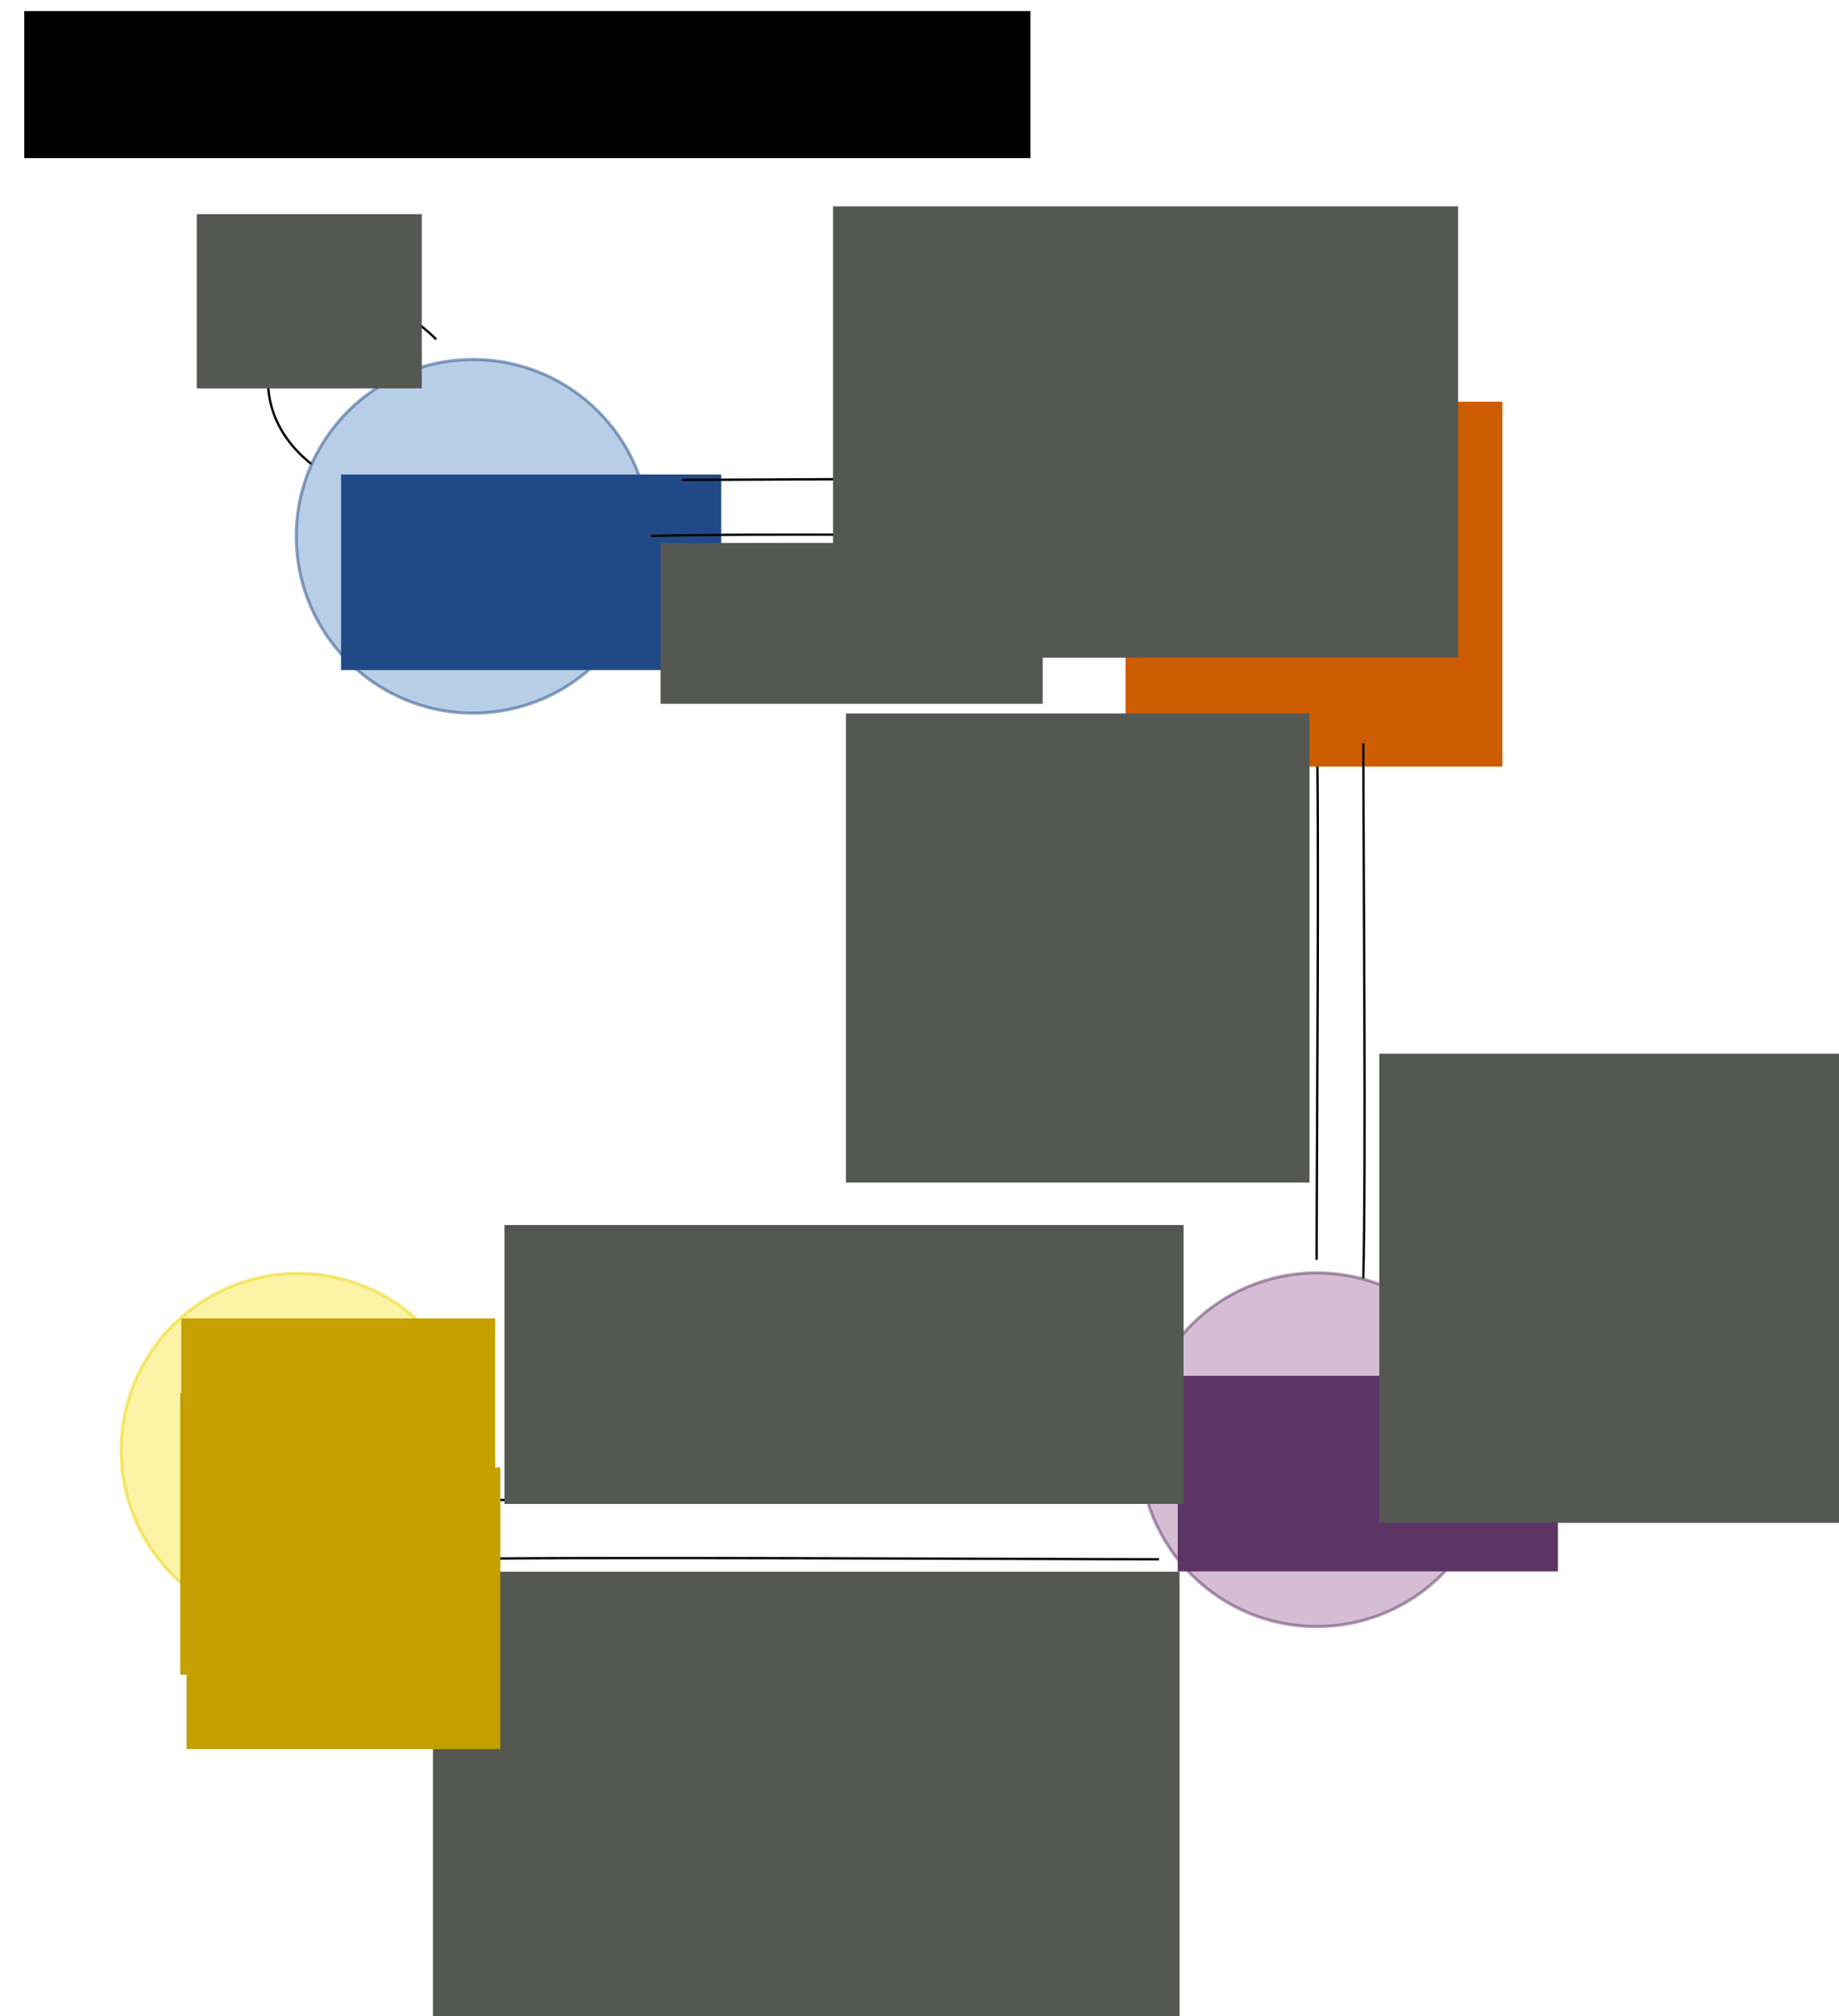 <?xml version="1.0" encoding="UTF-8" standalone="no"?>
<!-- Created with Inkscape (http://www.inkscape.org/) -->

<svg
   xmlns:dc="http://purl.org/dc/elements/1.1/"
   xmlns:cc="http://creativecommons.org/ns#"
   xmlns:rdf="http://www.w3.org/1999/02/22-rdf-syntax-ns#"
   xmlns:svg="http://www.w3.org/2000/svg"
   xmlns="http://www.w3.org/2000/svg"
   xmlns:sodipodi="http://sodipodi.sourceforge.net/DTD/sodipodi-0.dtd"
   xmlns:inkscape="http://www.inkscape.org/namespaces/inkscape"
   width="201.688mm"
   height="221.056mm"
   viewBox="0 0 201.688 221.056"
   version="1.1"
   id="svg8"
   inkscape:version="0.92.2 (unknown)"
   sodipodi:docname="Similarity Bot.svg"
   inkscape:export-filename="/home/caiosba/Meedan/Documentos/check-similarity-bot.png"
   inkscape:export-xdpi="125.93365"
   inkscape:export-ydpi="125.93365">
  <defs
     id="defs2">
    <marker
       inkscape:stockid="Arrow1Mend"
       orient="auto"
       refY="0"
       refX="0"
       id="marker7212"
       style="overflow:visible"
       inkscape:isstock="true">
      <path
         id="path7210"
         d="M 0,0 5,-5 -12.5,0 5,5 Z"
         style="fill:#000000;fill-opacity:1;fill-rule:evenodd;stroke:#000000;stroke-width:1pt;stroke-opacity:1"
         transform="matrix(-0.4,0,0,-0.4,-4,0)"
         inkscape:connector-curvature="0" />
    </marker>
    <marker
       inkscape:isstock="true"
       style="overflow:visible"
       id="marker5399"
       refX="0"
       refY="0"
       orient="auto"
       inkscape:stockid="Arrow1Mend">
      <path
         transform="matrix(-0.4,0,0,-0.4,-4,0)"
         style="fill:#000000;fill-opacity:1;fill-rule:evenodd;stroke:#000000;stroke-width:1pt;stroke-opacity:1"
         d="M 0,0 5,-5 -12.5,0 5,5 Z"
         id="path5397"
         inkscape:connector-curvature="0" />
    </marker>
    <marker
       inkscape:stockid="Arrow1Mend"
       orient="auto"
       refY="0"
       refX="0"
       id="marker4903"
       style="overflow:visible"
       inkscape:isstock="true"
       inkscape:collect="always">
      <path
         id="path4901"
         d="M 0,0 5,-5 -12.5,0 5,5 Z"
         style="fill:#000000;fill-opacity:1;fill-rule:evenodd;stroke:#000000;stroke-width:1pt;stroke-opacity:1"
         transform="matrix(-0.4,0,0,-0.4,-4,0)"
         inkscape:connector-curvature="0" />
    </marker>
    <marker
       inkscape:isstock="true"
       style="overflow:visible"
       id="marker4732"
       refX="0"
       refY="0"
       orient="auto"
       inkscape:stockid="Arrow1Mend">
      <path
         transform="matrix(-0.4,0,0,-0.4,-4,0)"
         style="fill:#000000;fill-opacity:1;fill-rule:evenodd;stroke:#000000;stroke-width:1pt;stroke-opacity:1"
         d="M 0,0 5,-5 -12.5,0 5,5 Z"
         id="path4730"
         inkscape:connector-curvature="0" />
    </marker>
    <marker
       inkscape:stockid="Arrow1Mend"
       orient="auto"
       refY="0"
       refX="0"
       id="marker4362"
       style="overflow:visible"
       inkscape:isstock="true"
       inkscape:collect="always">
      <path
         id="path4360"
         d="M 0,0 5,-5 -12.5,0 5,5 Z"
         style="fill:#000000;fill-opacity:1;fill-rule:evenodd;stroke:#000000;stroke-width:1pt;stroke-opacity:1"
         transform="matrix(-0.4,0,0,-0.4,-4,0)"
         inkscape:connector-curvature="0" />
    </marker>
    <marker
       inkscape:isstock="true"
       style="overflow:visible"
       id="marker2188"
       refX="0"
       refY="0"
       orient="auto"
       inkscape:stockid="Arrow1Mend"
       inkscape:collect="always">
      <path
         transform="matrix(-0.4,0,0,-0.4,-4,0)"
         style="fill:#000000;fill-opacity:1;fill-rule:evenodd;stroke:#000000;stroke-width:1pt;stroke-opacity:1"
         d="M 0,0 5,-5 -12.5,0 5,5 Z"
         id="path2186"
         inkscape:connector-curvature="0" />
    </marker>
    <marker
       inkscape:isstock="true"
       style="overflow:visible"
       id="marker1780"
       refX="0"
       refY="0"
       orient="auto"
       inkscape:stockid="Arrow1Mend">
      <path
         transform="matrix(-0.4,0,0,-0.4,-4,0)"
         style="fill:#000000;fill-opacity:1;fill-rule:evenodd;stroke:#000000;stroke-width:1pt;stroke-opacity:1"
         d="M 0,0 5,-5 -12.5,0 5,5 Z"
         id="path1778"
         inkscape:connector-curvature="0" />
    </marker>
    <marker
       inkscape:stockid="Arrow1Mend"
       orient="auto"
       refY="0"
       refX="0"
       id="Arrow1Mend"
       style="overflow:visible"
       inkscape:isstock="true"
       inkscape:collect="always">
      <path
         id="path860"
         d="M 0,0 5,-5 -12.5,0 5,5 Z"
         style="fill:#000000;fill-opacity:1;fill-rule:evenodd;stroke:#000000;stroke-width:1pt;stroke-opacity:1"
         transform="matrix(-0.4,0,0,-0.4,-4,0)"
         inkscape:connector-curvature="0" />
    </marker>
  </defs>
  <sodipodi:namedview
     id="base"
     pagecolor="#ffffff"
     bordercolor="#666666"
     borderopacity="1.0"
     inkscape:pageopacity="0.0"
     inkscape:pageshadow="2"
     inkscape:zoom="1.0796092"
     inkscape:cx="381.14196"
     inkscape:cy="417.74377"
     inkscape:document-units="mm"
     inkscape:current-layer="layer1"
     showgrid="false"
     inkscape:window-width="1855"
     inkscape:window-height="1056"
     inkscape:window-x="65"
     inkscape:window-y="24"
     inkscape:window-maximized="1"
     fit-margin-top="0"
     fit-margin-left="0"
     fit-margin-right="0"
     fit-margin-bottom="0" />
  <g
     inkscape:label="Camada 1"
     inkscape:groupmode="layer"
     id="layer1"
     transform="translate(-2.672,-3.062)">
    <path
       style="fill:none;stroke:#000000;stroke-width:0.256;stroke-linecap:butt;stroke-linejoin:miter;stroke-miterlimit:4;stroke-dasharray:none;stroke-opacity:1;marker-end:url(#Arrow1Mend)"
       d="M 36.824,53.944 C 25.161,44.712 36.972,27.17 50.51,40.258"
       id="path849"
       inkscape:connector-curvature="0"
       sodipodi:nodetypes="cc" />
    <path
       style="fill:none;stroke:#000000;stroke-width:0.256;stroke-linecap:butt;stroke-linejoin:miter;stroke-miterlimit:4;stroke-dasharray:none;stroke-opacity:1;marker-end:url(#marker4362)"
       d="m 147.064,81.522 c 0.317,11.734 0.009,47.293 0.009,59.666"
       id="path4358"
       inkscape:connector-curvature="0"
       sodipodi:nodetypes="cc" />
    <circle
       style="opacity:0.5;fill:#ad7fa8;fill-opacity:1;stroke:#5c3566;stroke-width:0.341;stroke-linecap:round;stroke-linejoin:round;stroke-miterlimit:10;stroke-dasharray:none;stroke-dashoffset:0;stroke-opacity:1"
       id="path815"
       cx="147.073"
       cy="162.021"
       r="19.388" />
    <circle
       r="19.388"
       cy="61.867"
       cx="54.553"
       id="circle825"
       style="opacity:0.5;fill:#729fcf;fill-opacity:1;stroke:#204a87;stroke-width:0.341;stroke-linecap:round;stroke-linejoin:round;stroke-miterlimit:10;stroke-dasharray:none;stroke-dashoffset:0;stroke-opacity:1" />
    <flowRoot
       transform="matrix(0.312,0,0,0.312,20.223,-23.53)"
       style="font-style:normal;font-weight:normal;font-size:40px;line-height:1.25;font-family:sans-serif;letter-spacing:0px;word-spacing:0px;fill:#204a87;fill-opacity:1;stroke:none"
       id="flowRoot833"
       xml:space="preserve"><flowRegion
         style="fill:#204a87"
         id="flowRegion829"><rect
           style="fill:#204a87"
           y="251.994"
           x="63.635"
           height="68.726"
           width="133.633"
           id="rect827" /></flowRegion><flowPara
         style="font-style:normal;font-variant:normal;font-weight:normal;font-stretch:normal;font-family:'Netto OT';-inkscape-font-specification:'Netto OT';fill:#204a87"
         id="flowPara831">Check</flowPara></flowRoot>    <g
       id="g1766"
       transform="matrix(0.968,0,0,0.968,3.261,-17.662)">
      <circle
         r="20.036"
         cy="82.185"
         cx="148.614"
         id="circle835"
         style="opacity:0.5;fill:#fcaf3e;fill-opacity:1;stroke:#ce5c00;stroke-width:0.353;stroke-linecap:round;stroke-linejoin:round;stroke-miterlimit:10;stroke-dasharray:none;stroke-dashoffset:0;stroke-opacity:1" />
      <flowRoot
         transform="matrix(0.322,0,0,0.322,106.426,-14.23)"
         style="font-style:normal;font-weight:normal;font-size:40px;line-height:1.25;font-family:sans-serif;letter-spacing:0px;word-spacing:0px;fill:#ce5c00;fill-opacity:1;stroke:none"
         id="flowRoot843"
         xml:space="preserve"><flowRegion
           style="fill:#ce5c00"
           id="flowRegion839"><rect
             style="fill:#ce5c00"
             y="251.994"
             x="63.635"
             height="128.338"
             width="132.587"
             id="rect837" /></flowRegion><flowPara
           style="font-style:normal;font-variant:normal;font-weight:normal;font-stretch:normal;font-family:'Netto OT';-inkscape-font-specification:'Netto OT';text-align:center;text-anchor:middle;fill:#ce5c00"
           id="flowPara841">Check </flowPara><flowPara
           id="flowPara847"
           style="font-style:normal;font-variant:normal;font-weight:normal;font-stretch:normal;font-family:'Netto OT';-inkscape-font-specification:'Netto OT';text-align:center;text-anchor:middle;fill:#ce5c00">Bot</flowPara><flowPara
           id="flowPara845"
           style="font-style:normal;font-variant:normal;font-weight:normal;font-stretch:normal;font-family:'Netto OT';-inkscape-font-specification:'Netto OT';text-align:center;text-anchor:middle;fill:#ce5c00">(JS</flowPara></flowRoot>    </g>
    <flowRoot
       xml:space="preserve"
       id="flowRoot1757"
       style="font-style:normal;font-weight:normal;font-size:40px;line-height:1.25;font-family:sans-serif;letter-spacing:0px;word-spacing:0px;fill:#555753;fill-opacity:1;stroke:none"
       transform="matrix(0.082,0,0,0.082,19.034,5.885)"><flowRegion
         id="flowRegion1753"
         style="fill:#555753"><rect
           id="rect1751"
           width="300.967"
           height="232.922"
           x="63.635"
           y="251.994"
           style="fill:#555753" /></flowRegion><flowPara
         id="flowPara1755"
         style="font-style:normal;font-variant:normal;font-weight:normal;font-stretch:normal;font-family:'Netto OT';-inkscape-font-specification:'Netto OT';fill:#555753">1. A claim is created on Check</flowPara></flowRoot>    <path
       sodipodi:nodetypes="cc"
       inkscape:connector-curvature="0"
       id="path2184"
       d="m 74.108,61.828 c 11.734,-0.317 38.588,-0.009 50.961,-0.009"
       style="fill:none;stroke:#000000;stroke-width:0.256;stroke-linecap:butt;stroke-linejoin:miter;stroke-miterlimit:4;stroke-dasharray:none;stroke-opacity:1;marker-end:url(#marker2188)" />
    <flowRoot
       transform="matrix(0.082,0,0,0.082,69.908,41.932)"
       style="font-style:normal;font-weight:normal;font-size:40px;line-height:1.25;font-family:sans-serif;letter-spacing:0px;word-spacing:0px;fill:#555753;fill-opacity:1;stroke:none"
       id="flowRoot4218"
       xml:space="preserve"><flowRegion
         style="fill:#555753"
         id="flowRegion4214"><rect
           style="fill:#555753"
           y="251.994"
           x="63.635"
           height="215.086"
           width="511.029"
           id="rect4212" /></flowRegion><flowPara
         style="font-style:normal;font-variant:normal;font-weight:normal;font-stretch:normal;font-family:'Netto OT';-inkscape-font-specification:'Netto OT';fill:#555753"
         id="flowPara4216">2. Claim is sent to the Similarity Bot, which is a bot from the Bot Garden like any other</flowPara></flowRoot>    <flowRoot
       xml:space="preserve"
       id="flowRoot4700"
       style="font-style:normal;font-weight:normal;font-size:40px;line-height:1.25;font-family:sans-serif;letter-spacing:0px;word-spacing:0px;fill:#555753;fill-opacity:1;stroke:none"
       transform="matrix(0.082,0,0,0.082,90.233,60.628)"><flowRegion
         id="flowRegion4696"
         style="fill:#555753"><rect
           id="rect4694"
           width="620.023"
           height="627.283"
           x="63.635"
           y="251.994"
           style="fill:#555753" /></flowRegion><flowPara
         id="flowPara4698"
         style="font-style:normal;font-variant:normal;font-weight:normal;font-stretch:normal;font-family:'Netto OT';-inkscape-font-specification:'Netto OT';fill:#555753">3.1. The bot calls Alegre's <flowSpan
   style="font-weight:bold"
   id="flowSpan4702">/similarity</flowSpan> endpoint to save this claim to Alegre's index... for now, the <flowSpan
   style="font-weight:bold"
   id="flowSpan4704">type</flowSpan> can be <flowSpan
   style="font-weight:bold"
   id="flowSpan4708">wordvec</flowSpan> or <flowSpan
   style="font-weight:bold"
   id="flowSpan4706">es</flowSpan> (default)... this diagram uses the <flowSpan
   style="font-weight:bold"
   id="flowSpan4710">wordvec</flowSpan> case as example</flowPara><flowPara
         style="font-style:normal;font-variant:normal;font-weight:normal;font-stretch:normal;font-family:'Netto OT';-inkscape-font-specification:'Netto OT';fill:#555753"
         id="flowPara4712" /><flowPara
         style="font-style:normal;font-variant:normal;font-weight:normal;font-stretch:normal;font-family:'Netto OT';-inkscape-font-specification:'Netto OT';fill:#555753"
         id="flowPara4714">3.2. The bot also calls Alegre's </flowPara><flowPara
         style="font-style:normal;font-variant:normal;font-weight:normal;font-stretch:normal;font-family:'Netto OT';-inkscape-font-specification:'Netto OT';fill:#555753"
         id="flowPara4718"><flowSpan
   style="font-weight:bold"
   id="flowSpan4720">/similarity/query</flowSpan> endpoint in order to get similar claims... today this can be done based on pure OpenSearch match or Word2Vec similarity -</flowPara><flowPara
         style="font-style:normal;font-variant:normal;font-weight:normal;font-stretch:normal;font-family:'Netto OT';-inkscape-font-specification:'Netto OT';fill:#555753"
         id="flowPara4889">let's use the latter as example</flowPara></flowRoot>    <path
       sodipodi:nodetypes="cc"
       inkscape:connector-curvature="0"
       id="path4728"
       d="m 152.185,143.226 c 0.317,-11.734 0.009,-46.269 0.009,-58.642"
       style="fill:none;stroke:#000000;stroke-width:0.256;stroke-linecap:butt;stroke-linejoin:miter;stroke-miterlimit:4;stroke-dasharray:none;stroke-opacity:1;marker-end:url(#marker4732)" />
    <path
       style="fill:none;stroke:#000000;stroke-width:0.256;stroke-linecap:butt;stroke-linejoin:miter;stroke-miterlimit:4;stroke-dasharray:none;stroke-opacity:1;marker-end:url(#marker4903)"
       d="m 128.31,167.544 c -11.734,-0.317 -59.071,-0.009 -71.444,-0.009"
       id="path4899"
       inkscape:connector-curvature="0"
       sodipodi:nodetypes="cc" />
    <flowRoot
       transform="matrix(0.312,0,0,0.312,111.982,75.297)"
       style="font-style:normal;font-weight:normal;font-size:40px;line-height:1.25;font-family:sans-serif;letter-spacing:0px;word-spacing:0px;fill:#5c3566;fill-opacity:1;stroke:none"
       id="flowRoot5115"
       xml:space="preserve"><flowRegion
         style="fill:#5c3566"
         id="flowRegion5111"><rect
           style="fill:#5c3566"
           y="251.994"
           x="63.635"
           height="68.726"
           width="133.633"
           id="rect5109" /></flowRegion><flowPara
         style="font-style:normal;font-variant:normal;font-weight:normal;font-stretch:normal;font-family:'Netto OT';-inkscape-font-specification:'Netto OT';fill:#5c3566"
         id="flowPara5113">Alegre</flowPara></flowRoot>    <flowRoot
       xml:space="preserve"
       id="flowRoot5177"
       style="font-style:normal;font-weight:normal;font-size:40px;line-height:1.25;font-family:sans-serif;letter-spacing:0px;word-spacing:0px;fill:#555753;fill-opacity:1;stroke:none"
       transform="matrix(0.082,0,0,0.082,52.777,116.721)"><flowRegion
         id="flowRegion5173"
         style="fill:#555753"><rect
           id="rect5171"
           width="908.306"
           height="372.943"
           x="63.635"
           y="251.994"
           style="fill:#555753" /></flowRegion><flowPara
         style="font-style:normal;font-variant:normal;font-weight:normal;font-stretch:normal;font-family:'Netto OT';-inkscape-font-specification:'Netto OT';fill:#555753"
         id="flowPara5179">4.1. Claim is saved in OpenSearch index, along with any other <flowSpan
   style="font-weight:bold"
   id="flowSpan5606">context</flowSpan> information that was provided (on Check case, this means <flowSpan
   style="font-weight:bold"
   id="flowSpan5600">project_media_id</flowSpan> and <flowSpan
   style="font-weight:bold"
   id="flowSpan5602">project_id</flowSpan>)</flowPara><flowPara
         style="font-style:normal;font-variant:normal;font-weight:normal;font-stretch:normal;font-family:'Netto OT';-inkscape-font-specification:'Netto OT';fill:#555753"
         id="flowPara5608" /><flowPara
         style="font-style:normal;font-variant:normal;font-weight:normal;font-stretch:normal;font-family:'Netto OT';-inkscape-font-specification:'Netto OT';fill:#555753"
         id="flowPara5181">4.2. Query is sent to OpenSearch in order to get the results that have a minimum <flowSpan
   style="font-weight:bold"
   id="flowSpan5183">threshold </flowSpan>and that are</flowPara><flowPara
         style="font-style:normal;font-variant:normal;font-weight:normal;font-stretch:normal;font-family:'Netto OT';-inkscape-font-specification:'Netto OT';fill:#555753"
         id="flowPara7194">from the same <flowSpan
   style="font-weight:bold"
   id="flowSpan7196">context </flowSpan>(on Check case, same project)</flowPara></flowRoot>    <path
       sodipodi:nodetypes="cc"
       inkscape:connector-curvature="0"
       id="path5395"
       d="m 50.646,174.041 c 11.734,-0.317 66.752,-0.009 79.125,-0.009"
       style="fill:none;stroke:#000000;stroke-width:0.256;stroke-linecap:butt;stroke-linejoin:miter;stroke-miterlimit:4;stroke-dasharray:none;stroke-opacity:1;marker-end:url(#marker5399)" />
    <flowRoot
       transform="matrix(0.082,0,0,0.082,44.94,154.731)"
       style="font-style:normal;font-weight:normal;font-size:40px;line-height:1.25;font-family:sans-serif;letter-spacing:0px;word-spacing:0px;fill:#555753;fill-opacity:1;stroke:none"
       id="flowRoot5539"
       xml:space="preserve"><flowRegion
         style="fill:#555753"
         id="flowRegion5529"><rect
           style="fill:#555753"
           y="251.994"
           x="63.635"
           height="748.167"
           width="998.53"
           id="rect5527" /></flowRegion><flowPara
         style="font-style:normal;font-variant:normal;font-weight:normal;font-stretch:normal;font-family:'Netto OT';-inkscape-font-specification:'Netto OT';fill:#555753"
         id="flowPara5531">5.1. The Meedan OpenSearch plugin calls Alegre's <flowSpan
   style="font-weight:bold"
   id="flowSpan5541"></flowSpan></flowPara><flowPara
         style="font-style:normal;font-variant:normal;font-weight:normal;font-stretch:normal;font-family:'Netto OT';-inkscape-font-specification:'Netto OT';fill:#555753"
         id="flowPara7116"><flowSpan
   style="font-weight:bold"
   id="flowSpan7118">/wordvec/vector</flowSpan> endpoint which returns a word vector for that claim, as a n-dimensional array of floats, where n is the number of dimensions in the corpus... that vector is saved in the vector field in the OpenSearch index</flowPara><flowPara
         id="flowPara5533"
         style="font-style:normal;font-variant:normal;font-weight:normal;font-stretch:normal;font-family:'Netto OT';-inkscape-font-specification:'Netto OT';fill:#555753"> </flowPara><flowPara
         id="flowPara5537"
         style="font-style:normal;font-variant:normal;font-weight:normal;font-stretch:normal;font-family:'Netto OT';-inkscape-font-specification:'Netto OT';fill:#555753">5.2. The Meedan OpenSearch plugin calls Alegre's <flowSpan
   style="font-weight:bold"
   id="flowSpan5543"></flowSpan></flowPara><flowPara
         style="font-style:normal;font-variant:normal;font-weight:normal;font-stretch:normal;font-family:'Netto OT';-inkscape-font-specification:'Netto OT';fill:#555753"
         id="flowPara7120"><flowSpan
   style="font-weight:bold"
   id="flowSpan7122">/wordvec/similarity</flowSpan> endpoint for the input claim vector and for each vector stored in the index...  the similarity (between 0 and 1) returned by Alegre is used as the OpenSearch <flowSpan
   style="font-weight:bold"
   id="flowSpan5545">_score</flowSpan> for that result </flowPara></flowRoot>    <g
       id="g6424"
       transform="matrix(0.968,0,0,0.968,3.261,-2.321)">
      <circle
         style="opacity:0.5;fill:#fce94f;fill-opacity:1;stroke:#edd400;stroke-width:0.353;stroke-linecap:round;stroke-linejoin:round;stroke-miterlimit:10;stroke-dasharray:none;stroke-dashoffset:0;stroke-opacity:1"
         id="circle4891"
         cx="33.15"
         cy="169.831"
         r="20.036" />
      <g
         transform="translate(-19.408,4.002)"
         id="g5575">
        <flowRoot
           xml:space="preserve"
           id="flowRoot817"
           style="font-style:normal;font-weight:normal;font-size:40px;line-height:1.25;font-family:sans-serif;letter-spacing:0px;word-spacing:0px;fill:#c4a000;fill-opacity:1;stroke:none"
           transform="matrix(0.257,0,0,0.257,22.996,86.139)"><flowRegion
             id="flowRegion819"
             style="fill:#c4a000"><rect
               id="rect821"
               width="138.34"
               height="124.155"
               x="63.635"
               y="251.994"
               style="fill:#c4a000" /></flowRegion><flowPara
             style="font-style:normal;font-variant:normal;font-weight:normal;font-stretch:normal;line-height:0;font-family:'Netto OT';-inkscape-font-specification:'Netto OT';fill:#c4a000"
             id="flowPara5281">Elastic</flowPara></flowRoot>        <flowRoot
           transform="matrix(0.257,0,0,0.257,22.865,94.575)"
           style="font-style:normal;font-weight:normal;font-size:40px;line-height:1.25;font-family:sans-serif;letter-spacing:0px;word-spacing:0px;fill:#c4a000;fill-opacity:1;stroke:none"
           id="flowRoot5291"
           xml:space="preserve"><flowRegion
             style="fill:#c4a000"
             id="flowRegion5287"><rect
               style="fill:#c4a000"
               y="251.994"
               x="63.635"
               height="124.155"
               width="138.34"
               id="rect5285" /></flowRegion><flowPara
             id="flowPara5289"
             style="font-style:normal;font-variant:normal;font-weight:normal;font-stretch:normal;line-height:0;font-family:'Netto OT';-inkscape-font-specification:'Netto OT';fill:#c4a000">Search</flowPara></flowRoot>        <flowRoot
           xml:space="preserve"
           id="flowRoot5561"
           style="font-style:normal;font-weight:normal;font-size:40px;line-height:1.25;font-family:sans-serif;letter-spacing:0px;word-spacing:0px;fill:#c4a000;fill-opacity:1;stroke:none"
           transform="matrix(0.257,0,0,0.257,23.582,103.012)"><flowRegion
             id="flowRegion5557"
             style="fill:#c4a000"><rect
               id="rect5555"
               width="138.34"
               height="124.155"
               x="63.635"
               y="251.994"
               style="fill:#c4a000" /></flowRegion><flowPara
             style="font-style:normal;font-variant:normal;font-weight:normal;font-stretch:normal;line-height:0;font-family:'Netto OT';-inkscape-font-specification:'Netto OT';fill:#c4a000"
             id="flowPara5559">Plugin</flowPara></flowRoot>      </g>
    </g>
    <flowRoot
       transform="matrix(0.082,0,0,0.082,148.724,97.938)"
       style="font-style:normal;font-weight:normal;font-size:40px;line-height:1.25;font-family:sans-serif;letter-spacing:0px;word-spacing:0px;fill:#555753;fill-opacity:1;stroke:none"
       id="flowRoot7151"
       xml:space="preserve"><flowRegion
         style="fill:#555753"
         id="flowRegion7127"><rect
           style="fill:#555753"
           y="251.994"
           x="63.635"
           height="627.283"
           width="620.023"
           id="rect7125" /></flowRegion><flowPara
         id="flowPara7149"
         style="font-style:normal;font-variant:normal;font-weight:normal;font-stretch:normal;font-family:'Netto OT';-inkscape-font-specification:'Netto OT';fill:#555753">6.1. Alegre returns whether the claim was saved in the index</flowPara><flowPara
         style="font-style:normal;font-variant:normal;font-weight:normal;font-stretch:normal;font-family:'Netto OT';-inkscape-font-specification:'Netto OT';fill:#555753"
         id="flowPara7188" /><flowPara
         style="font-style:normal;font-variant:normal;font-weight:normal;font-stretch:normal;font-family:'Netto OT';-inkscape-font-specification:'Netto OT';fill:#555753"
         id="flowPara7190">6.2. Alegre returns the list of similar claims, along with the context information</flowPara></flowRoot>    <path
       style="fill:none;stroke:#000000;stroke-width:0.256;stroke-linecap:butt;stroke-linejoin:miter;stroke-miterlimit:4;stroke-dasharray:none;stroke-opacity:1;marker-end:url(#marker7212)"
       d="m 128.457,55.684 c -11.734,-0.317 -38.588,-0.009 -50.961,-0.009"
       id="path7208"
       inkscape:connector-curvature="0"
       sodipodi:nodetypes="cc" />
    <flowRoot
       xml:space="preserve"
       id="flowRoot7392"
       style="font-style:normal;font-weight:normal;font-size:40px;line-height:1.25;font-family:sans-serif;letter-spacing:0px;word-spacing:0px;fill:#555753;fill-opacity:1;stroke:none"
       transform="matrix(0.082,0,0,0.082,88.813,5.023)"><flowRegion
         id="flowRegion7384"
         style="fill:#555753"><rect
           id="rect7382"
           width="836.03"
           height="603.502"
           x="63.635"
           y="251.994"
           style="fill:#555753" /></flowRegion><flowPara
         id="flowPara7390"
         style="font-style:normal;font-variant:normal;font-weight:normal;font-stretch:normal;font-family:'Netto OT';-inkscape-font-specification:'Netto OT';fill:#555753">7.1. The bot creates a comment saying if the claim was saved in the similarity index or not</flowPara><flowPara
         style="font-style:normal;font-variant:normal;font-weight:normal;font-stretch:normal;font-family:'Netto OT';-inkscape-font-specification:'Netto OT';fill:#555753"
         id="flowPara7399" /><flowPara
         style="font-style:normal;font-variant:normal;font-weight:normal;font-stretch:normal;font-family:'Netto OT';-inkscape-font-specification:'Netto OT';fill:#555753"
         id="flowPara7405">7.2. The bot creates relationships between </flowPara><flowPara
         style="font-style:normal;font-variant:normal;font-weight:normal;font-stretch:normal;font-family:'Netto OT';-inkscape-font-specification:'Netto OT';fill:#555753"
         id="flowPara7417">the created claim and any other </flowPara><flowPara
         style="font-style:normal;font-variant:normal;font-weight:normal;font-stretch:normal;font-family:'Netto OT';-inkscape-font-specification:'Netto OT';fill:#555753"
         id="flowPara7407">similar claim returned by </flowPara><flowPara
         style="font-style:normal;font-variant:normal;font-weight:normal;font-stretch:normal;font-family:'Netto OT';-inkscape-font-specification:'Netto OT';fill:#555753"
         id="flowPara7427">Alegre</flowPara></flowRoot>    <flowRoot
       xml:space="preserve"
       id="flowRoot7493"
       style="font-style:normal;font-weight:normal;font-size:40px;line-height:1.25;font-family:sans-serif;letter-spacing:0px;word-spacing:0px;fill:#000000;fill-opacity:1;stroke:none"
       transform="matrix(0.256,0,0,0.256,3.261,2.352)"><flowRegion
         id="flowRegion7495"><rect
           id="rect7497"
           width="431.068"
           height="62.995"
           x="8.099"
           y="7.502" /></flowRegion><flowPara
         id="flowPara7499"
         style="font-style:normal;font-variant:normal;font-weight:bold;font-stretch:normal;font-family:'Netto OT';-inkscape-font-specification:'Netto OT'">Claim Similarity Bot</flowPara></flowRoot>  </g>
</svg>
